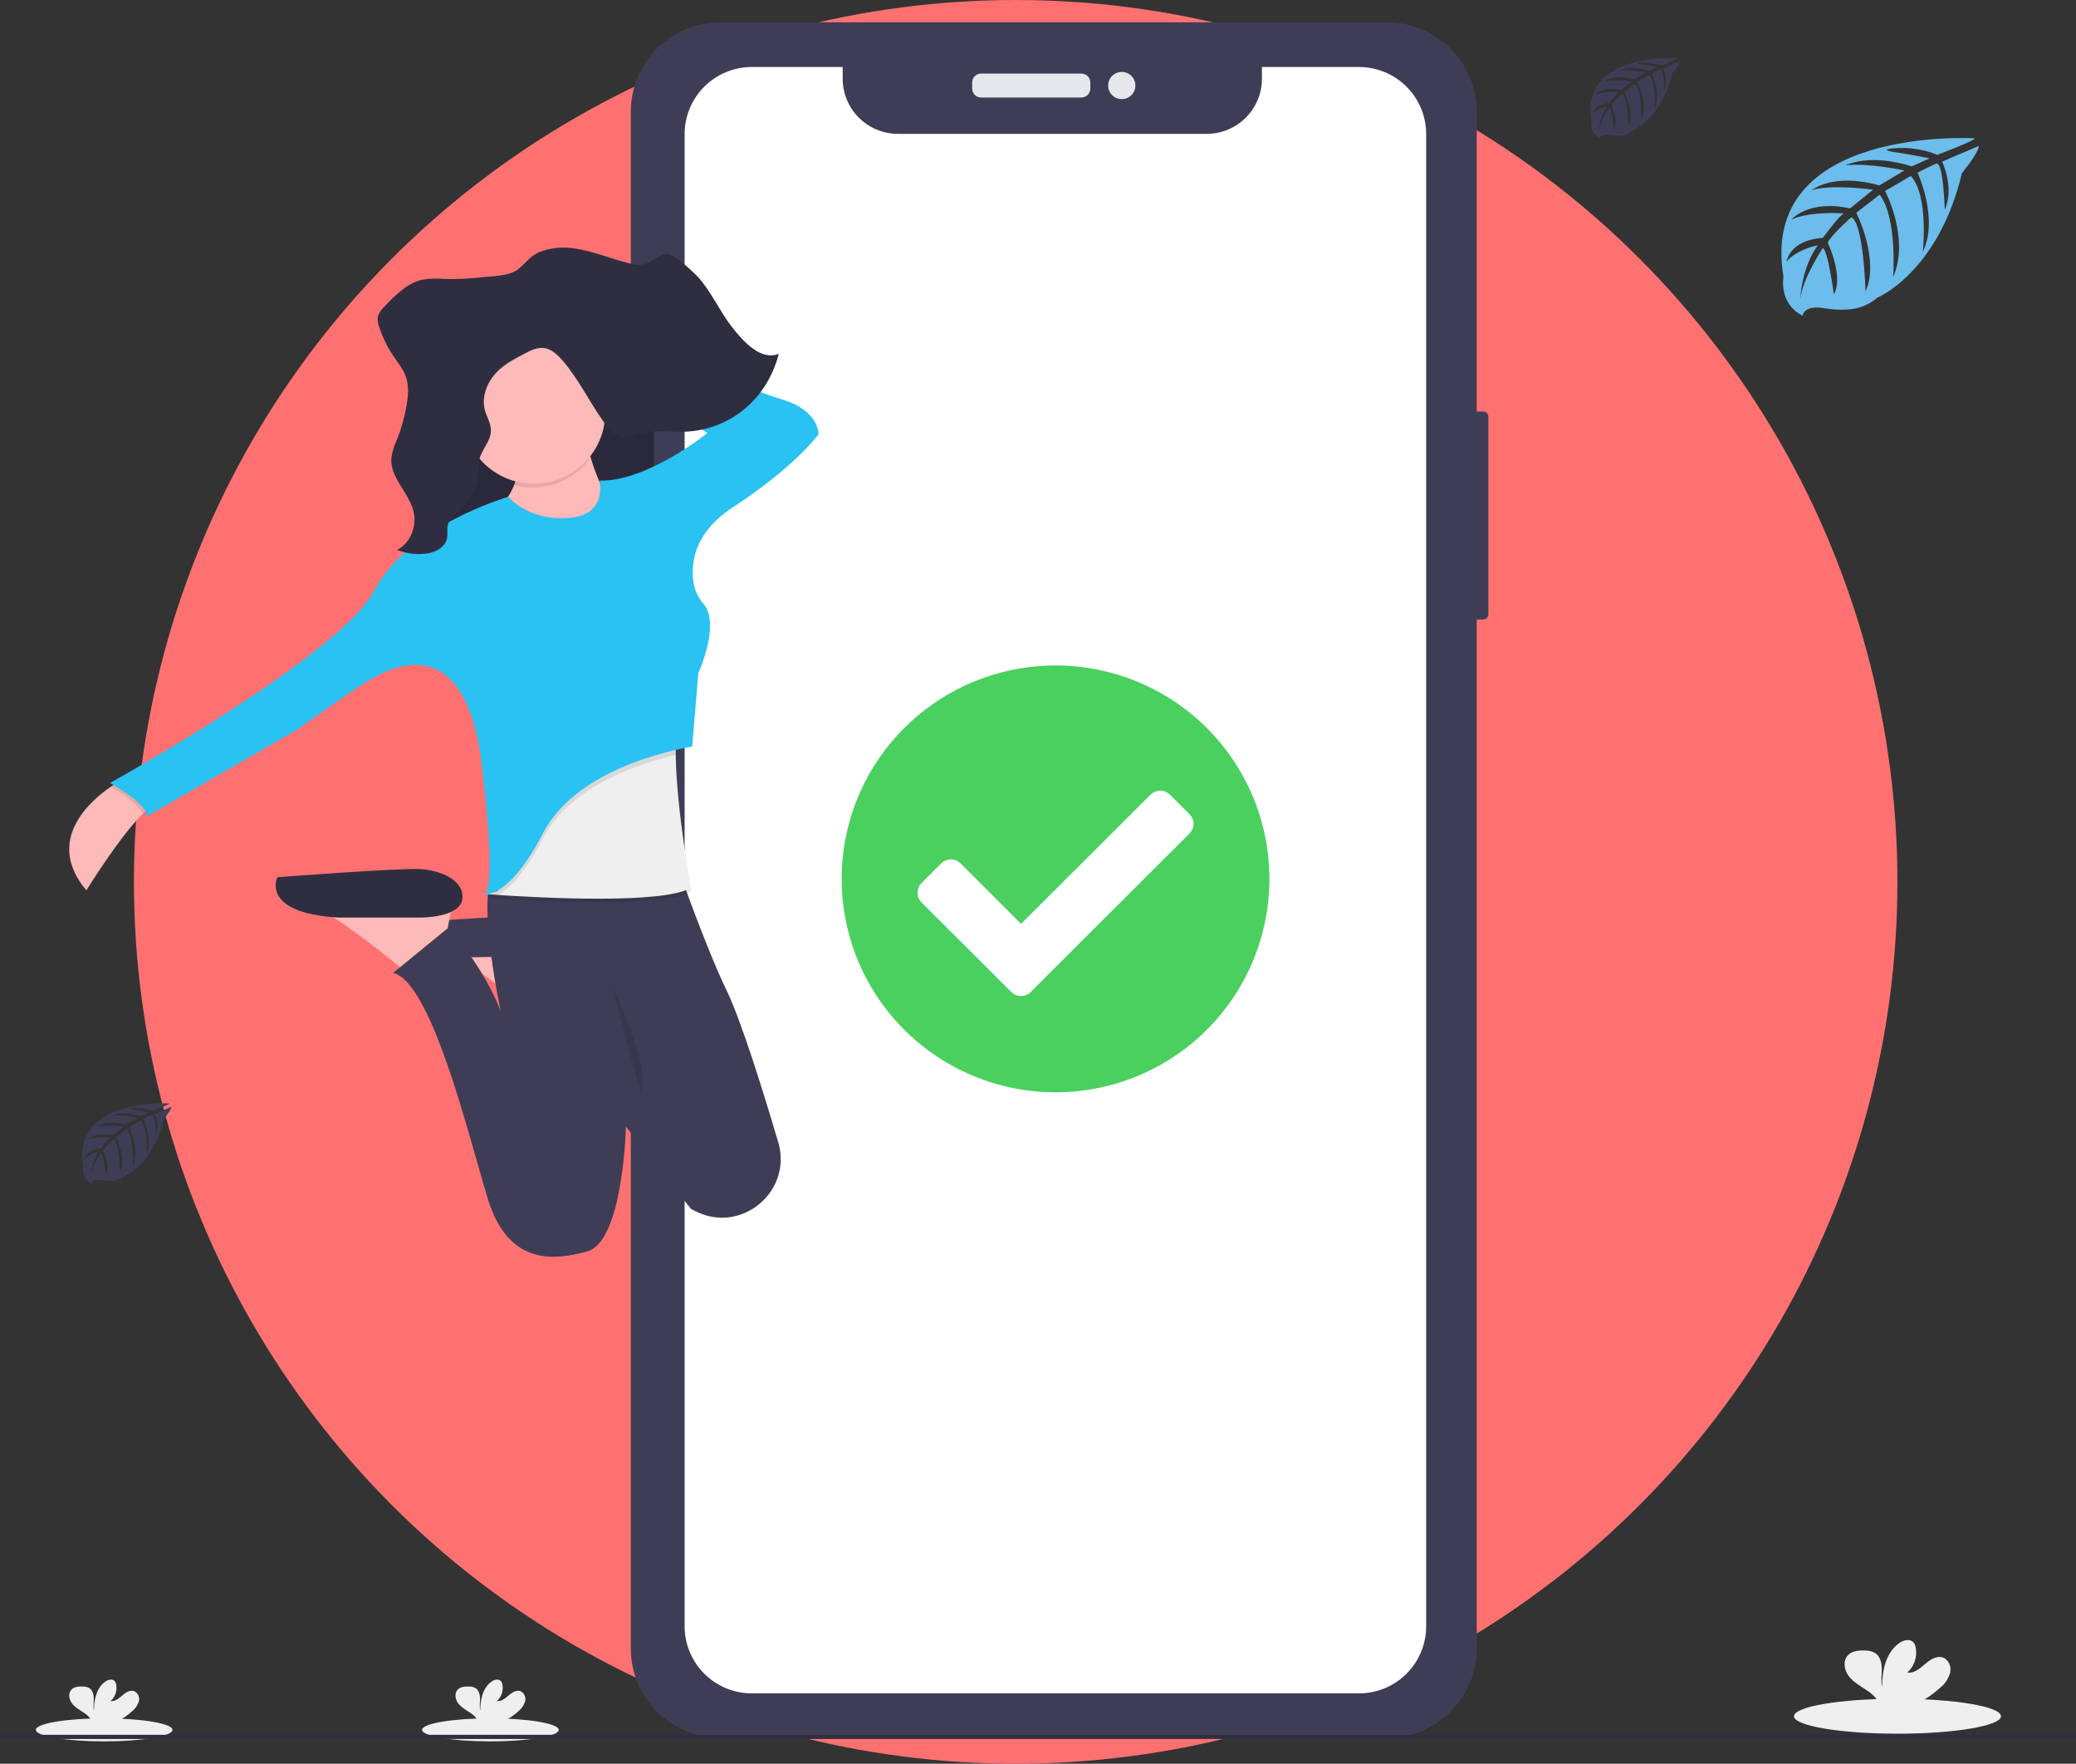 <svg width="186" height="158" viewBox="0 0 186 158" fill="none" xmlns="http://www.w3.org/2000/svg">
<rect x="0" y="0" width="186" height="158" fill="#333333" stroke="none"/>
<circle cx="91" cy="79" r="79" fill="#FF7171"/>
<g clip-path="url(#clip0)">
<path d="M132.879 36.864H131.558C131.297 36.864 131.086 37.075 131.086 37.335V55.024C131.086 55.284 131.297 55.495 131.558 55.495H132.879C133.14 55.495 133.351 55.284 133.351 55.024V37.335C133.351 37.075 133.14 36.864 132.879 36.864Z" fill="#3F3D56"/>
<path d="M124.273 2L64.552 2C60.114 2 56.517 5.589 56.517 10.017V147.674C56.517 152.102 60.114 155.692 64.552 155.692H124.273C128.711 155.692 132.308 152.102 132.308 147.674V10.017C132.308 5.589 128.711 2 124.273 2Z" fill="#3F3D56"/>
<path d="M121.759 6.003H113.065V7.047C113.065 7.696 112.937 8.339 112.688 8.94C112.438 9.54 112.073 10.085 111.613 10.544C111.152 11.003 110.606 11.367 110.004 11.616C109.402 11.864 108.758 11.992 108.107 11.991H80.457C79.806 11.992 79.162 11.864 78.56 11.616C77.959 11.367 77.412 11.003 76.951 10.544C76.491 10.085 76.126 9.54 75.876 8.94C75.627 8.339 75.499 7.696 75.499 7.047V6.003H67.359C65.763 6.003 64.231 6.636 63.103 7.762C61.974 8.889 61.34 10.416 61.34 12.009V145.693C61.34 147.286 61.974 148.813 63.103 149.94C64.231 151.066 65.763 151.699 67.359 151.699H121.759C123.355 151.699 124.887 151.066 126.015 149.94C127.144 148.813 127.778 147.286 127.778 145.693V12.019C127.78 11.23 127.625 10.448 127.323 9.718C127.021 8.988 126.578 8.325 126.019 7.766C125.46 7.207 124.796 6.764 124.065 6.461C123.334 6.159 122.55 6.003 121.759 6.003V6.003Z" fill="white"/>
<path d="M96.888 6.59H87.899C87.459 6.59 87.102 6.946 87.102 7.386V7.937C87.102 8.377 87.459 8.733 87.899 8.733H96.888C97.328 8.733 97.685 8.377 97.685 7.937V7.386C97.685 6.946 97.328 6.59 96.888 6.59Z" fill="#E6E8EC"/>
<path d="M100.506 8.879C101.18 8.879 101.726 8.334 101.726 7.662C101.726 6.989 101.18 6.444 100.506 6.444C99.832 6.444 99.286 6.989 99.286 7.662C99.286 8.334 99.832 8.879 100.506 8.879Z" fill="#E6E8EC"/>
<path d="M94.875 95.038C102.794 95.038 109.213 88.633 109.213 80.733C109.213 72.832 102.794 66.427 94.875 66.427C86.957 66.427 80.538 72.832 80.538 80.733C80.538 88.633 86.957 95.038 94.875 95.038Z" fill="white"/>
<path d="M113.733 78.735C113.733 82.517 112.609 86.213 110.503 89.358C108.397 92.502 105.405 94.952 101.903 96.399C98.401 97.846 94.549 98.225 90.831 97.487C87.114 96.749 83.7 94.928 81.02 92.254C78.34 89.58 76.515 86.173 75.776 82.464C75.037 78.755 75.416 74.911 76.867 71.417C78.317 67.923 80.773 64.937 83.925 62.837C87.076 60.736 90.781 59.614 94.571 59.614C97.088 59.615 99.579 60.109 101.904 61.07C104.229 62.031 106.342 63.44 108.121 65.215C109.9 66.991 111.312 69.098 112.275 71.418C113.238 73.738 113.733 76.224 113.733 78.735V78.735ZM92.356 88.856L106.571 74.673C106.686 74.558 106.777 74.422 106.839 74.272C106.901 74.123 106.933 73.962 106.933 73.8C106.933 73.638 106.901 73.478 106.839 73.328C106.777 73.178 106.686 73.042 106.571 72.928L104.822 71.195C104.707 71.081 104.571 70.99 104.421 70.927C104.271 70.865 104.111 70.833 103.948 70.833C103.786 70.833 103.625 70.865 103.476 70.927C103.326 70.99 103.19 71.081 103.075 71.195L91.481 82.763L86.068 77.349C85.836 77.119 85.521 76.989 85.194 76.989C84.866 76.989 84.552 77.119 84.319 77.349L82.57 79.105C82.339 79.336 82.209 79.65 82.209 79.977C82.209 80.304 82.339 80.618 82.57 80.85L90.607 88.866C90.722 88.981 90.858 89.072 91.008 89.134C91.158 89.196 91.319 89.228 91.482 89.228C91.644 89.228 91.805 89.196 91.955 89.134C92.105 89.072 92.242 88.981 92.356 88.866L92.356 88.856Z" fill="#49D05F"/>
<path d="M58.89 32.3H58.691C58.431 32.3 58.219 32.51 58.219 32.77V37.342C58.219 37.602 58.431 37.813 58.691 37.813H58.89C59.15 37.813 59.362 37.602 59.362 37.342V32.77C59.362 32.51 59.15 32.3 58.89 32.3Z" fill="#3F3D56"/>
<path d="M58.993 42.395H58.65C58.389 42.395 58.178 42.606 58.178 42.866V51.52C58.178 51.779 58.389 51.99 58.65 51.99H58.993C59.254 51.99 59.465 51.779 59.465 51.52V42.866C59.465 42.606 59.254 42.395 58.993 42.395Z" fill="#3F3D56"/>
<path d="M58.952 55.348H58.67C58.41 55.348 58.199 55.559 58.199 55.819V64.555C58.199 64.815 58.41 65.026 58.67 65.026H58.952C59.212 65.026 59.424 64.815 59.424 64.555V55.819C59.424 55.559 59.212 55.348 58.952 55.348Z" fill="#3F3D56"/>
<path d="M43.017 80.94C43.05 80.971 43.092 80.991 43.137 80.997C43.182 81.003 43.228 80.994 43.268 80.972C43.183 80.973 43.099 80.962 43.017 80.94Z" fill="url(#paint0_linear)"/>
<path d="M52.489 84.636L52.242 85.98L52.051 87.008L51.704 88.889L48.339 91.24C48.339 91.24 48.035 90.981 47.535 90.572C46.156 89.439 43.258 87.132 41.129 85.894C40.582 85.546 39.989 85.273 39.368 85.084L52.489 84.636Z" fill="#FEB9B9"/>
<path d="M50.02 85.636C50.02 85.636 53.944 86.308 54.174 84.636C54.404 82.965 52.154 82.061 50.248 81.948C48.342 81.836 36.901 82.621 36.901 82.621C36.901 82.621 34.883 85.306 42.171 85.756L50.02 85.636Z" fill="#3F3D56"/>
<path d="M58.601 30.467H38.075V54.752H58.601V30.467Z" fill="#2F2E41"/>
<path opacity="0.1" d="M58.601 30.577H38.075V54.862H58.601V30.577Z" fill="black"/>
<path d="M14.02 72.039C13.682 72.124 13.25 72.45 12.769 72.922C10.701 74.965 7.738 79.761 7.738 79.761C3.95 75.259 8.142 71.702 9.928 70.479C10.363 70.183 10.655 70.02 10.655 70.02L14.02 72.039Z" fill="#FEB9B9"/>
<path d="M52.264 38.132C52.264 38.132 53.274 45.181 56.75 46.86C60.227 48.539 52.264 51.676 52.264 51.676L41.385 47.644C41.385 47.644 47.554 45.629 46.32 39.698L52.264 38.132Z" fill="#FEB9B9"/>
<path d="M40.599 80.545L40.353 81.884L40.153 82.916L39.806 84.797L36.441 87.145C36.441 87.145 36.138 86.888 35.637 86.48C34.258 85.347 31.36 83.04 29.228 81.802C28.681 81.453 28.089 81.181 27.468 80.992L40.599 80.545Z" fill="#FEB9B9"/>
<path d="M37.688 82.197C37.688 82.197 41.21 82.222 41.421 80.545C41.633 78.868 39.502 77.97 37.688 77.857C35.874 77.745 24.852 78.581 24.852 78.581C24.852 78.581 23.288 81.748 30.221 82.197L37.688 82.197Z" fill="#2F2E41"/>
<path d="M62.377 108.536C62.223 108.46 62.069 108.382 61.917 108.306L61.504 107.786L56.077 100.919V101.039C56.04 102.185 55.65 111.272 52.602 112.111C49.349 113.005 45.426 113.23 43.637 107.187C41.849 101.144 38.581 87.939 35.225 87.155L40.217 83.07C40.217 83.07 43.522 86.928 44.869 90.62C44.818 90.391 42.536 79.75 44.409 77.867H60.787C60.787 77.867 63.316 85.052 65.049 88.611C66.398 91.375 68.423 97.909 69.727 102.33C71.017 106.696 66.482 110.551 62.377 108.536Z" fill="#3F3D56"/>
<path opacity="0.1" d="M61.911 79.873C59.382 81.366 48.283 80.758 44.672 80.515L43.688 80.444C43.582 80.444 43.704 80.384 43.704 80.384L43.805 79.368L46.497 72.543L60.908 64.205C60.617 65.083 60.52 66.427 60.543 67.966C60.61 72.91 61.911 79.873 61.911 79.873Z" fill="black"/>
<path d="M61.911 79.536C59.382 81.029 48.283 80.421 44.672 80.178L43.688 80.109L43.525 80.095L43.704 80.05L44.591 79.82L46.497 72.211L60.908 63.874C60.617 64.753 60.52 66.097 60.543 67.636C60.61 72.576 61.911 79.536 61.911 79.536Z" fill="#EFEFEF"/>
<path opacity="0.1" d="M60.534 67.631C57.603 68.305 51.154 70.284 48.676 75.061C47.023 78.242 45.633 79.607 44.663 80.178L43.679 80.109C43.685 80.09 43.691 80.07 43.695 80.049L44.582 79.82L46.487 72.211L60.899 63.874C60.611 64.748 60.511 66.092 60.534 67.631Z" fill="black"/>
<path opacity="0.1" d="M10.654 70.025L14.02 72.039C13.681 72.124 13.25 72.45 12.769 72.922C12.489 72.105 10.729 70.966 9.928 70.48C10.362 70.188 10.654 70.025 10.654 70.025Z" fill="black"/>
<path opacity="0.1" d="M43.079 80.24C43.042 80.259 43 80.266 42.959 80.261C42.918 80.255 42.88 80.236 42.849 80.208C42.924 80.23 43.001 80.24 43.079 80.24V80.24Z" fill="black"/>
<path d="M50.694 46.413C50.694 46.413 47.665 46.748 45.534 44.51C45.534 44.51 36.57 47.085 33.534 52.903C30.498 58.721 9.859 70.138 9.859 70.138C9.859 70.138 13.45 72.151 13.111 73.158L26.684 65.324C26.684 65.324 31.511 61.856 32.851 61.072C34.191 60.288 41.601 55.476 43.171 68.569C44.741 81.662 43.171 80.096 43.171 80.096C43.171 80.096 45.415 80.88 48.667 74.612C51.919 68.344 62.012 66.89 62.012 66.89L62.573 60.29C62.573 60.29 64.575 55.914 63.032 54.098C62.565 53.56 62.254 52.905 62.134 52.203C61.879 50.527 62.134 47.734 65.706 45.413C71.201 41.831 73.332 38.923 73.332 38.923C73.332 38.923 73.444 36.795 70.08 35.788C66.715 34.781 53.032 29.297 53.032 29.297L52.572 31.201L63.368 38.803C63.368 38.803 57.985 43.161 53.714 43.055C53.714 43.055 54.507 46.3 50.694 46.413Z" fill="#29C2F2"/>
<path opacity="0.1" d="M52.772 41.2C52.507 40.303 52.299 39.39 52.151 38.466L46.207 40.033C46.469 41.165 46.423 42.347 46.072 43.455C47.287 43.778 48.571 43.737 49.763 43.336C50.955 42.935 52.001 42.192 52.772 41.2V41.2Z" fill="black"/>
<path d="M47.835 43.335C51.365 43.335 54.227 40.48 54.227 36.958C54.227 33.435 51.365 30.58 47.835 30.58C44.305 30.58 41.443 33.435 41.443 36.958C41.443 40.48 44.305 43.335 47.835 43.335Z" fill="#FEB9B9"/>
<path opacity="0.1" d="M54.788 88.322C54.788 88.322 58.488 95.596 57.367 97.832Z" fill="black"/>
<path d="M51.234 22.227C53.008 22.429 54.693 23.188 56.44 23.603C56.877 23.738 57.342 23.756 57.787 23.653C58.465 23.445 59.017 22.736 59.72 22.757C60.153 22.77 60.536 23.064 60.892 23.346C61.464 23.782 62.002 24.261 62.501 24.777C63.706 26.082 64.453 27.839 65.551 29.258C66.65 30.678 68.217 32.343 69.777 31.692C68.716 35.82 65.404 38.402 61.642 38.659C60.141 38.762 58.603 38.45 57.15 38.888C56.789 39.036 56.407 39.129 56.017 39.163C55.18 39.163 54.507 38.398 53.985 37.652C52.762 35.9 51.795 33.912 50.418 32.313C49.958 31.784 49.427 31.281 48.784 31.185C48.14 31.089 47.549 31.396 46.977 31.692C46.032 32.181 45.067 32.685 44.334 33.527C43.601 34.368 43.139 35.611 43.442 36.737C43.605 37.347 43.978 37.898 43.984 38.535C43.998 39.554 43.097 40.297 42.92 41.287C42.88 41.703 42.866 42.122 42.877 42.54C42.798 43.897 41.908 45.007 40.981 45.863C40.617 46.193 40.218 46.551 40.112 47.062C40.041 47.413 40.112 47.782 40.066 48.138C39.93 49.018 39.05 49.465 38.271 49.58C37.36 49.715 36.431 49.605 35.577 49.261C36.666 48.748 37.338 47.285 37.085 45.975C36.738 44.159 34.908 42.854 35.065 41.005C35.151 40.438 35.322 39.887 35.571 39.37C35.97 38.372 36.259 37.333 36.435 36.272C36.573 35.453 36.64 34.584 36.382 33.802C36.152 33.091 35.672 32.525 35.265 31.924C34.714 31.106 34.278 30.216 33.971 29.28C33.86 29.002 33.817 28.701 33.847 28.404C33.94 28.052 34.136 27.736 34.411 27.497C35.41 26.449 36.479 25.36 37.819 25.06C38.459 24.954 39.109 24.929 39.755 24.986C40.877 25.021 42.001 24.974 43.117 24.844C44.037 24.736 45.59 24.75 46.37 24.156C47.096 23.601 47.505 22.904 48.399 22.551C49.304 22.216 50.278 22.105 51.235 22.227L51.234 22.227Z" fill="#2F2E41"/>
<path d="M170.007 155.31C175.128 155.31 179.28 154.609 179.28 153.745C179.28 152.881 175.128 152.181 170.007 152.181C164.886 152.181 160.735 152.881 160.735 153.745C160.735 154.609 164.886 155.31 170.007 155.31Z" fill="#EFEFEF"/>
<path d="M173.842 151.187C174.265 150.842 174.573 150.377 174.725 149.854C174.841 149.328 174.615 148.703 174.107 148.499C173.54 148.283 172.932 148.676 172.474 149.072C172.016 149.468 171.487 149.921 170.885 149.836C171.195 149.556 171.427 149.202 171.559 148.806C171.69 148.411 171.717 147.988 171.636 147.579C171.609 147.409 171.536 147.25 171.426 147.119C171.112 146.783 170.54 146.925 170.165 147.192C168.965 148.032 168.631 149.66 168.624 151.12C168.502 150.593 168.606 150.043 168.601 149.509C168.597 148.975 168.451 148.358 167.992 148.076C167.709 147.924 167.391 147.849 167.07 147.859C166.53 147.839 165.931 147.894 165.562 148.287C165.101 148.775 165.225 149.594 165.622 150.128C166.019 150.662 166.625 151.004 167.183 151.375C167.629 151.641 168.01 152.003 168.296 152.436C168.33 152.496 168.358 152.56 168.378 152.627H171.748C172.507 152.243 173.212 151.759 173.841 151.187L173.842 151.187Z" fill="#EFEFEF"/>
<path d="M43.938 156C47.318 156 50.058 155.538 50.058 154.968C50.058 154.397 47.318 153.935 43.938 153.935C40.559 153.935 37.819 154.397 37.819 154.968C37.819 155.538 40.559 156 43.938 156Z" fill="#EFEFEF"/>
<path d="M46.469 153.279C46.748 153.051 46.951 152.745 47.052 152.4C47.096 152.227 47.08 152.044 47.006 151.881C46.932 151.718 46.804 151.586 46.644 151.505C46.27 151.363 45.87 151.622 45.567 151.883C45.264 152.145 44.916 152.444 44.518 152.388C44.723 152.203 44.876 151.969 44.962 151.708C45.049 151.447 45.066 151.168 45.013 150.898C44.995 150.786 44.947 150.681 44.874 150.594C44.668 150.373 44.29 150.467 44.042 150.643C43.251 151.198 43.03 152.271 43.026 153.235C42.945 152.887 43.013 152.524 43.01 152.172C43.007 151.82 42.911 151.413 42.608 151.226C42.422 151.126 42.212 151.077 42 151.084C41.644 151.07 41.248 151.106 41.004 151.366C40.7 151.688 40.782 152.229 41.044 152.581C41.306 152.933 41.706 153.16 42.074 153.403C42.369 153.578 42.62 153.817 42.809 154.103C42.832 154.142 42.85 154.185 42.864 154.229H45.088C45.589 153.975 46.054 153.655 46.469 153.278V153.279Z" fill="#EFEFEF"/>
<path d="M9.331 156C12.711 156 15.451 155.538 15.451 154.968C15.451 154.397 12.711 153.935 9.331 153.935C5.952 153.935 3.212 154.397 3.212 154.968C3.212 155.538 5.952 156 9.331 156Z" fill="#EFEFEF"/>
<path d="M11.862 153.279C12.141 153.051 12.344 152.745 12.445 152.4C12.489 152.227 12.473 152.044 12.399 151.881C12.325 151.718 12.197 151.586 12.037 151.505C11.663 151.363 11.262 151.622 10.96 151.883C10.657 152.145 10.308 152.444 9.911 152.388C10.116 152.203 10.268 151.969 10.355 151.708C10.442 151.447 10.459 151.168 10.406 150.898C10.388 150.786 10.34 150.681 10.267 150.594C10.061 150.373 9.683 150.467 9.435 150.643C8.644 151.198 8.423 152.271 8.418 153.235C8.338 152.887 8.406 152.524 8.403 152.172C8.4 151.82 8.304 151.413 8.001 151.226C7.814 151.126 7.604 151.077 7.392 151.084C7.036 151.07 6.641 151.106 6.397 151.366C6.093 151.688 6.175 152.229 6.437 152.581C6.698 152.933 7.099 153.16 7.467 153.403C7.762 153.578 8.013 153.817 8.202 154.103C8.225 154.142 8.243 154.185 8.257 154.229H10.48C10.982 153.975 11.446 153.655 11.862 153.278V153.279Z" fill="#EFEFEF"/>
<path d="M186 155.411H0L0 155.785H186V155.411Z" fill="#2F2E41"/>
<path d="M176.921 12.389C176.921 12.389 157.504 11.22 159.791 24.795C159.791 24.795 159.33 27.195 161.516 28.283C161.516 28.283 161.551 27.278 163.509 27.621C164.206 27.736 164.914 27.77 165.619 27.722C166.57 27.659 167.474 27.29 168.197 26.67V26.67C168.197 26.67 173.655 24.42 175.777 15.52C175.777 15.52 177.347 13.578 177.285 13.079L174.008 14.475C174.008 14.475 175.129 16.834 174.239 18.793C174.239 18.793 174.133 14.56 173.503 14.652C173.376 14.67 171.801 15.469 171.801 15.469C171.801 15.469 173.727 19.576 172.274 22.562C172.274 22.562 172.825 17.5 171.199 15.765L168.893 17.109C168.893 17.109 171.144 21.352 169.618 24.815C169.618 24.815 170.009 19.504 168.407 17.436L166.318 19.063C166.318 19.063 168.432 23.243 167.143 26.115C167.143 26.115 166.975 19.935 165.865 19.468C165.865 19.468 164.037 21.079 163.758 21.737C163.758 21.737 165.206 24.774 164.306 26.375C164.306 26.375 163.755 22.257 163.303 22.234C163.303 22.234 161.482 24.962 161.292 26.835C161.292 26.835 161.371 24.054 162.863 21.976C162.863 21.976 161.101 22.277 160.072 23.415C160.072 23.415 160.356 21.487 163.312 21.317C163.312 21.317 164.818 19.246 165.219 19.122C165.219 19.122 162.282 18.875 160.499 19.665C160.499 19.665 162.067 17.845 165.759 18.673L167.823 16.991C167.823 16.991 163.953 16.464 162.312 17.047C162.312 17.047 164.2 15.436 168.379 16.61L170.625 15.27C170.625 15.27 167.325 14.562 165.36 14.81C165.36 14.81 167.436 13.694 171.285 14.905L172.899 14.185C172.899 14.185 170.482 13.711 169.774 13.635C169.066 13.559 169.029 13.366 169.029 13.366C170.56 13.111 172.132 13.286 173.57 13.87C173.57 13.87 176.979 12.603 176.921 12.389Z" fill="#6CBDEB"/>
<path d="M150.317 5.202C150.317 5.202 141.554 4.675 142.578 10.809C142.578 10.809 142.372 11.893 143.357 12.385C143.357 12.385 143.373 11.925 144.259 12.084C144.573 12.136 144.893 12.152 145.211 12.13C145.641 12.101 146.05 11.933 146.375 11.651V11.651C146.375 11.651 148.843 10.634 149.802 6.612C149.802 6.612 150.51 5.736 150.482 5.51L149.002 6.14C149.002 6.14 149.507 7.206 149.11 8.092C149.11 8.092 149.062 6.179 148.778 6.223C148.72 6.223 148.008 6.593 148.008 6.593C148.008 6.593 148.88 8.45 148.222 9.799C148.222 9.799 148.471 7.511 147.736 6.727L146.693 7.344C146.693 7.344 147.71 9.26 147.021 10.825C147.021 10.825 147.199 8.425 146.474 7.491L145.531 8.227C145.531 8.227 146.486 10.117 145.905 11.415C145.905 11.415 145.826 8.621 145.326 8.41C145.326 8.41 144.5 9.137 144.373 9.436C144.373 9.436 145.028 10.816 144.623 11.532C144.623 11.532 144.373 9.671 144.161 9.661C144.161 9.661 143.338 10.895 143.253 11.732C143.294 10.951 143.539 10.194 143.963 9.537C143.488 9.626 143.05 9.853 142.702 10.188C142.702 10.188 142.831 9.316 144.166 9.24C144.166 9.24 144.858 8.304 145.028 8.246C145.028 8.246 143.7 8.136 142.895 8.493C142.895 8.493 143.603 7.671 145.271 8.044L146.193 7.285C146.193 7.285 144.443 7.052 143.702 7.309C143.702 7.309 144.555 6.581 146.443 7.111L147.458 6.506C147.458 6.506 145.966 6.186 145.078 6.3C145.078 6.3 146.017 5.796 147.756 6.341L148.482 6.017C148.482 6.017 147.39 5.803 147.068 5.768C146.747 5.733 146.732 5.646 146.732 5.646C147.424 5.531 148.135 5.611 148.784 5.876C148.784 5.876 150.344 5.298 150.317 5.202Z" fill="#3F3D56"/>
<path d="M15.182 98.849C15.182 98.849 6.419 98.322 7.443 104.456C7.443 104.456 7.237 105.54 8.223 106.032C8.223 106.032 8.239 105.572 9.124 105.73C9.439 105.783 9.758 105.799 10.076 105.777C10.507 105.748 10.916 105.58 11.241 105.298V105.298C11.241 105.298 13.708 104.281 14.668 100.259C14.668 100.259 15.376 99.382 15.348 99.157L13.867 99.787C13.867 99.787 14.372 100.853 13.976 101.738C13.976 101.738 13.927 99.826 13.644 99.87C13.586 99.87 12.873 100.24 12.873 100.24C12.873 100.24 13.745 102.097 13.088 103.445C13.088 103.445 13.337 101.158 12.601 100.374L11.559 100.991C11.559 100.991 12.576 102.907 11.886 104.472C11.886 104.472 12.064 102.072 11.34 101.138L10.397 101.874C10.397 101.874 11.351 103.763 10.77 105.061C10.77 105.061 10.692 102.268 10.191 102.056C10.191 102.056 9.366 102.784 9.239 103.083C9.239 103.083 9.894 104.463 9.488 105.179C9.488 105.179 9.239 103.317 9.027 103.308C9.027 103.308 8.204 104.541 8.118 105.378C8.16 104.598 8.404 103.841 8.829 103.183C8.354 103.273 7.915 103.5 7.567 103.835C7.567 103.835 7.696 102.963 9.032 102.887C9.032 102.887 9.723 101.95 9.894 101.893C9.894 101.893 8.566 101.782 7.761 102.14C7.761 102.14 8.469 101.318 10.136 101.691L11.059 100.932C11.059 100.932 9.309 100.699 8.567 100.955C8.567 100.955 9.42 100.228 11.309 100.758L12.324 100.152C12.324 100.152 10.832 99.833 9.944 99.947C9.944 99.947 10.882 99.443 12.621 99.988L13.348 99.663C13.348 99.663 12.255 99.449 11.934 99.415C11.613 99.38 11.597 99.293 11.597 99.293C12.29 99.178 13 99.258 13.65 99.523C13.65 99.523 15.209 98.944 15.182 98.849Z" fill="#3F3D56"/>
</g>
<defs>
<linearGradient id="paint0_linear" x1="43.144" y1="80.999" x2="43.144" y2="80.94" gradientUnits="userSpaceOnUse">
<stop stop-color="#808080" stop-opacity="0.251"/>
<stop offset="0.54" stop-color="#808080" stop-opacity="0.122"/>
<stop offset="1" stop-color="#808080" stop-opacity="0.102"/>
</linearGradient>
<clipPath id="clip0">
<rect width="186" height="154" fill="white" transform="translate(0 2)"/>
</clipPath>
</defs>
</svg>

